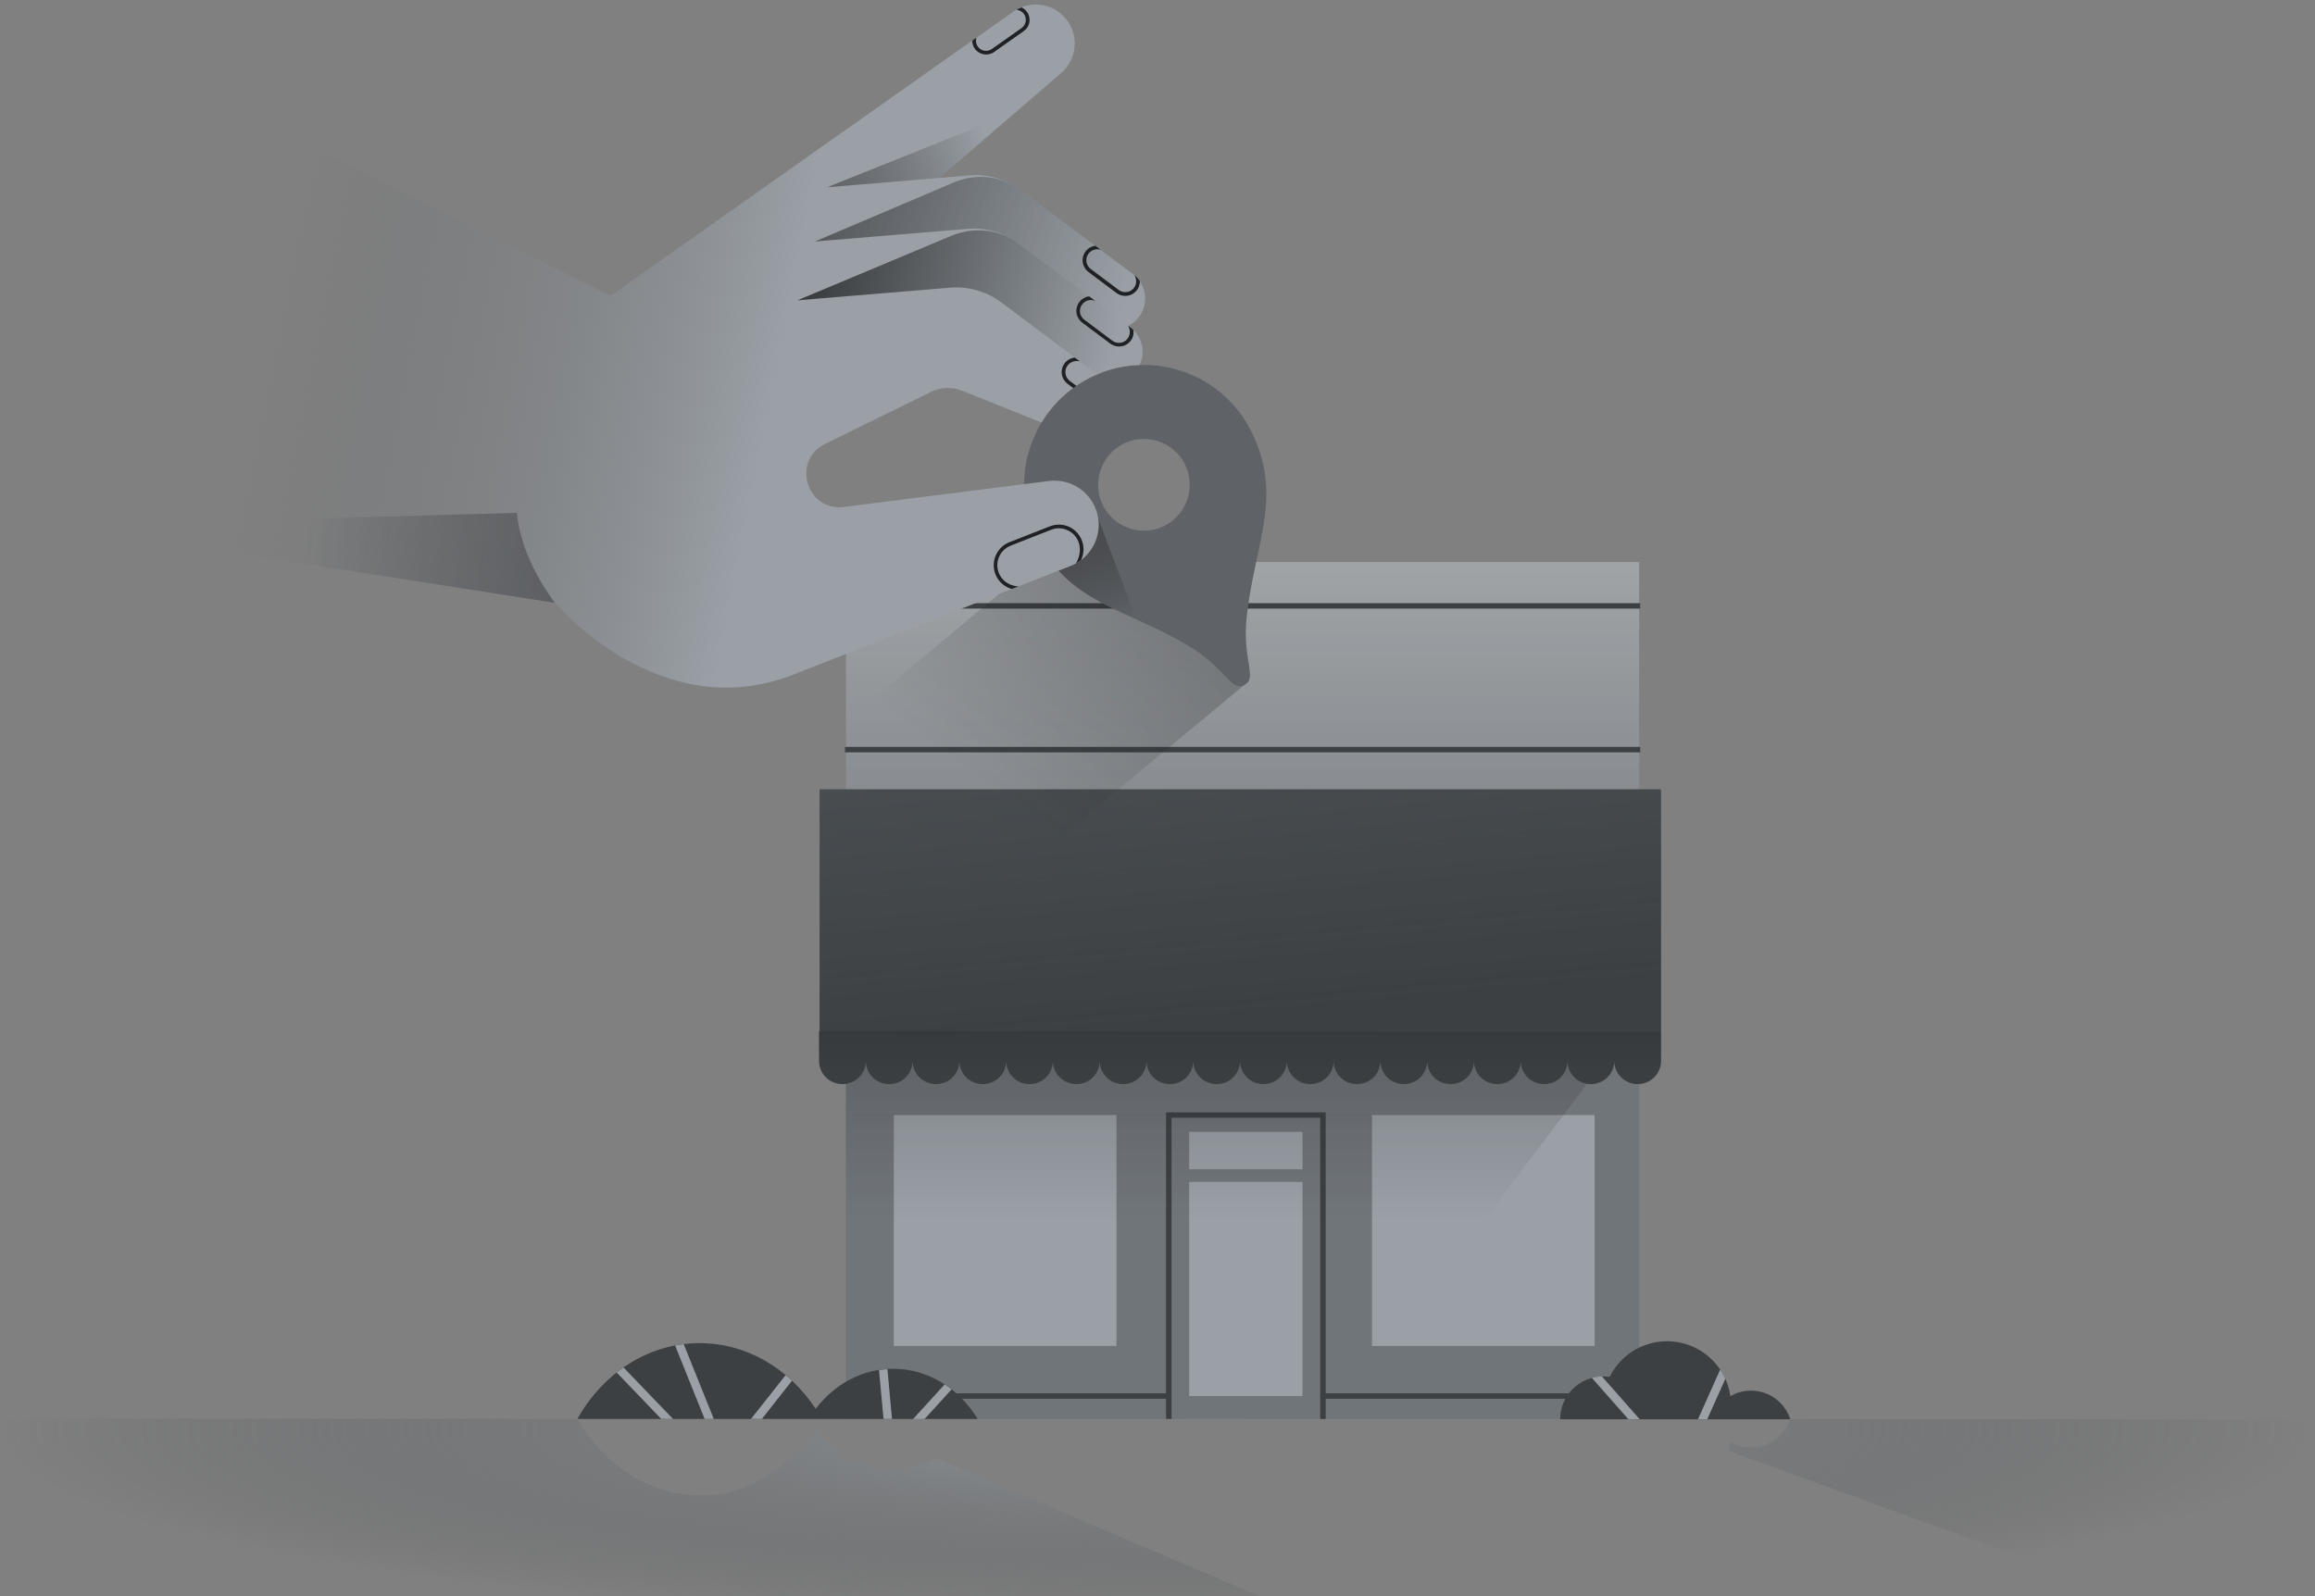 <?xml version="1.0" encoding="utf-8"?>
<!-- Generator: Adobe Illustrator 24.3.0, SVG Export Plug-In . SVG Version: 6.00 Build 0)  -->
<svg version="1.1" id="Layer_1" xmlns="http://www.w3.org/2000/svg" xmlns:xlink="http://www.w3.org/1999/xlink" x="0px" y="0px"
	 width="290px" height="200px" viewBox="0 0 290 200" enable-background="new 0 0 290 200" xml:space="preserve">
<rect x="0" y="0" width="290" height="200" fill="#808080" stroke="none"/>
<polygon fill="#70757A" points="105.98,70.42 105.95,177.8 205.35,177.8 205.35,70.42 "/>
<linearGradient id="SVGID_1_" gradientUnits="userSpaceOnUse" x1="155.659" y1="140.953" x2="155.659" y2="70.469" gradientTransform="matrix(1 0 0 -1 0 200)">
	<stop  offset="0" style="stop-color:#FFFFFF"/>
	<stop  offset="1" style="stop-color:#FFFFFF;stop-opacity:0"/>
</linearGradient>
<rect x="105.98" y="70.42" opacity="0.4" fill="url(#SVGID_1_)" width="99.36" height="107.38"/>
<polygon fill="#3C4043" points="166.07,174.59 166.07,139.38 146.07,139.38 146.07,174.59 105.82,174.59 105.82,175.27 
	146.07,175.27 146.07,177.8 146.76,177.8 146.76,140.06 165.38,140.06 165.38,177.8 166.07,177.8 166.07,175.27 205.47,175.27 
	205.47,174.59 "/>
<g>
	<rect x="105.85" y="93.59" fill="#3C4043" width="99.62" height="0.68"/>
	<rect x="105.85" y="75.58" fill="#3C4043" width="99.62" height="0.68"/>
</g>
<rect x="111.97" y="139.72" fill="#9AA0A6" width="27.89" height="28.93"/>
<rect x="171.87" y="139.72" fill="#9AA0A6" width="27.89" height="28.93"/>
<rect x="148.97" y="148.1" fill="#9AA0A6" width="14.2" height="26.83"/>
<rect x="148.97" y="141.82" fill="#9AA0A6" width="14.2" height="4.69"/>
<radialGradient id="SVGID_2_" cx="145.005" cy="178.058" r="144.226" gradientTransform="matrix(1 0 0 0.167 -0.236 149.445)" gradientUnits="userSpaceOnUse">
	<stop  offset="0" style="stop-color:#9AA0A6;stop-opacity:0.8"/>
	<stop  offset="1" style="stop-color:#3C4043;stop-opacity:0"/>
</radialGradient>
<path fill="url(#SVGID_2_)" d="M0,177.76l0.02,22.33l289.96,0.05l0.02-22.3L0,177.76z M102.18,179.07c0,0-5.26,8.3-14.25,8.3
	c-10.74,0-15.61-9.58-15.61-9.58l151.95,0.02c-1.06,3.18-4.77,4.53-7.5,2.89l-0.24,1.1l50.45,18.34H158.09l-40.75-17.41
	C107.8,187.26,102.18,179.07,102.18,179.07z"/>
<linearGradient id="SVGID_3_" gradientUnits="userSpaceOnUse" x1="155.647" y1="145.712" x2="155.647" y2="47.144" gradientTransform="matrix(1 0 0 -1 0 200)">
	<stop  offset="0" style="stop-color:#202124"/>
	<stop  offset="1" style="stop-color:#202124;stop-opacity:0"/>
</linearGradient>
<polygon fill="url(#SVGID_3_)" points="205.35,127.12 173.53,169.35 105.95,169.04 105.95,121.79 205.32,121.79 "/>
<path fill="#3C4043" d="M122.47,177.8c-2.3-3.79-6.18-6.29-10.58-6.29c-3.89,0-7.37,1.95-9.71,5.02c-3.29-4.99-8.58-8.23-14.54-8.23
	c-6.46,0-12.12,3.79-15.31,9.5H122.47z"/>
<path fill="#9AA0A6" d="M89.42,177.8l-3.77-9.37c-0.37,0.04-0.72,0.1-1.08,0.17l3.7,9.2L89.42,177.8L89.42,177.8z"/>
<path fill="#9AA0A6" d="M84.31,177.8l-6.2-6.45c-0.3,0.2-0.57,0.42-0.86,0.63l5.58,5.81L84.31,177.8L84.31,177.8z"/>
<path fill="#9AA0A6" d="M95.44,177.8l3.77-4.79c-0.26-0.24-0.52-0.48-0.8-0.7l-4.33,5.49L95.44,177.8L95.44,177.8z"/>
<path fill="#9AA0A6" d="M111.74,177.8l-0.57-6.24c-0.36,0.03-0.71,0.05-1.06,0.11l0.57,6.13L111.74,177.8L111.74,177.8z"/>
<path fill="#9AA0A6" d="M115.83,177.8l3.37-3.7c-0.28-0.22-0.57-0.43-0.87-0.62l-3.95,4.33L115.83,177.8L115.83,177.8z"/>
<path fill="#3C4043" d="M219.35,174.25c-0.94,0-1.83,0.25-2.58,0.7c-0.55-3.89-3.89-6.89-7.94-6.89c-3.16,0-5.89,1.83-7.19,4.48
	c-0.27-0.04-0.55-0.07-0.83-0.07c-2.96,0-5.37,2.41-5.37,5.37h5.56h5.17h8.25h2.23h7.62C223.6,175.75,221.65,174.25,219.35,174.25z"
	/>
<path fill="#9AA0A6" d="M199.41,172.65c1.19,1.34,3.05,3.46,4.57,5.18h1.42c-0.98-1.11-3.18-3.61-4.73-5.36
	C200.24,172.48,199.81,172.54,199.41,172.65z"/>
<path fill="#9AA0A6" d="M215.49,171.61l-2.78,6.22h1.16l2.26-5.05C215.96,172.37,215.74,171.98,215.49,171.61z"/>
<rect x="102.67" y="98.9" fill="#3C4043" width="105.41" height="30.33"/>
<linearGradient id="SVGID_4_" gradientUnits="userSpaceOnUse" x1="147.209" y1="26.273" x2="156.6" y2="127.229">
	<stop  offset="0" style="stop-color:#9AA0A6"/>
	<stop  offset="0.933" style="stop-color:#9AA0A6;stop-opacity:0.067"/>
	<stop  offset="1" style="stop-color:#9AA0A6;stop-opacity:0"/>
</linearGradient>
<rect x="102.67" y="98.9" opacity="0.4" fill="url(#SVGID_4_)" width="105.41" height="30.33"/>
<path fill="#3C4043" d="M208.08,129.21v3.72c0,1.61-1.31,2.91-2.93,2.91l0,0c-1.62,0-2.93-1.3-2.93-2.91v-0.01
	c0,1.62-1.3,2.92-2.92,2.92h-0.02c-1.62,0-2.92-1.3-2.92-2.92c0,1.62-1.3,2.92-2.92,2.92h-0.02c-1.62,0-2.92-1.3-2.92-2.92
	c0,1.62-1.3,2.92-2.92,2.92h-0.02c-1.62,0-2.92-1.3-2.92-2.92c0,1.62-1.3,2.92-2.92,2.92h-0.02c-1.62,0-2.92-1.3-2.92-2.92
	c0,1.62-1.3,2.92-2.92,2.92h-0.02c-1.62,0-2.92-1.3-2.92-2.92c0,1.62-1.3,2.92-2.92,2.92h-0.02c-1.62,0-2.92-1.3-2.92-2.92
	c0,1.62-1.3,2.92-2.92,2.92h-0.02c-1.62,0-2.92-1.3-2.92-2.92c0,1.62-1.3,2.92-2.92,2.92h-0.02c-1.62,0-2.92-1.3-2.92-2.92
	c0,1.62-1.3,2.92-2.92,2.92h-0.02c-1.62,0-2.92-1.3-2.92-2.92c0,1.62-1.3,2.92-2.92,2.92h-0.02c-1.62,0-2.92-1.3-2.92-2.92
	c0,1.62-1.3,2.92-2.92,2.92h-0.02c-1.62,0-2.92-1.3-2.92-2.92c0,1.62-1.3,2.92-2.92,2.92h-0.02c-1.62,0-2.92-1.3-2.92-2.92
	c0,1.62-1.3,2.92-2.92,2.92h-0.02c-1.62,0-2.92-1.3-2.92-2.92c0,1.62-1.3,2.92-2.92,2.92h-0.02c-1.62,0-2.92-1.3-2.92-2.92
	c0,1.62-1.3,2.92-2.92,2.92h-0.02c-1.62,0-2.92-1.3-2.92-2.92c0,1.62-1.3,2.92-2.92,2.92h-0.02c-1.62,0-2.92-1.3-2.92-2.92
	c0,1.62-1.3,2.92-2.92,2.92h-0.02c-1.62,0-2.92-1.3-2.92-2.92v-3.76L208.08,129.21z"/>
<linearGradient id="SVGID_5_" gradientUnits="userSpaceOnUse" x1="155.345" y1="100.648" x2="155.345" y2="63.227" gradientTransform="matrix(1 0 0 -1 0 200)">
	<stop  offset="0" style="stop-color:#202124"/>
	<stop  offset="1" style="stop-color:#202124;stop-opacity:0"/>
</linearGradient>
<path fill="url(#SVGID_5_)" d="M208.08,129.26v3.72c0,1.61-1.31,2.91-2.93,2.91l0,0c-1.62,0-2.93-1.3-2.93-2.91v-0.01
	c0,1.62-1.3,2.92-2.92,2.92h-0.02c-1.62,0-2.92-1.3-2.92-2.92c0,1.62-1.3,2.92-2.92,2.92h-0.02c-1.62,0-2.92-1.3-2.92-2.92
	c0,1.62-1.3,2.92-2.92,2.92h-0.02c-1.62,0-2.92-1.3-2.92-2.92c0,1.62-1.3,2.92-2.92,2.92h-0.02c-1.62,0-2.92-1.3-2.92-2.92
	c0,1.62-1.3,2.92-2.92,2.92h-0.02c-1.62,0-2.92-1.3-2.92-2.92c0,1.62-1.3,2.92-2.92,2.92h-0.02c-1.62,0-2.92-1.3-2.92-2.92
	c0,1.62-1.3,2.92-2.92,2.92h-0.02c-1.62,0-2.92-1.3-2.92-2.92c0,1.62-1.3,2.92-2.92,2.92h-0.02c-1.62,0-2.92-1.3-2.92-2.92
	c0,1.62-1.3,2.92-2.92,2.92h-0.02c-1.62,0-2.92-1.3-2.92-2.92c0,1.62-1.3,2.92-2.92,2.92h-0.02c-1.62,0-2.92-1.3-2.92-2.92
	c0,1.62-1.3,2.92-2.92,2.92h-0.02c-1.62,0-2.92-1.3-2.92-2.92c0,1.62-1.3,2.92-2.92,2.92h-0.02c-1.62,0-2.92-1.3-2.92-2.92
	c0,1.62-1.3,2.92-2.92,2.92h-0.02c-1.62,0-2.92-1.3-2.92-2.92c0,1.62-1.3,2.92-2.92,2.92h-0.02c-1.62,0-2.92-1.3-2.92-2.92
	c0,1.62-1.3,2.92-2.92,2.92h-0.02c-1.62,0-2.92-1.3-2.92-2.92c0,1.62-1.3,2.92-2.92,2.92h-0.02c-1.62,0-2.92-1.3-2.92-2.92
	c0,1.62-1.3,2.92-2.92,2.92h-0.02c-1.62,0-2.92-1.3-2.92-2.92v-3.76L208.08,129.26z"/>
<linearGradient id="SVGID_6_" gradientUnits="userSpaceOnUse" x1="188.062" y1="12.323" x2="123.627" y2="98.149">
	<stop  offset="0" style="stop-color:#202124"/>
	<stop  offset="1" style="stop-color:#202124;stop-opacity:0"/>
</linearGradient>
<polygon fill="url(#SVGID_6_)" points="155.95,85.77 131.26,106.22 107.1,89.49 133.22,67.67 "/>
<path fill="#5F6368" d="M152.1,48.57L152.1,48.57c-3.19-2.3-7.21-3.29-11.16-2.66v0c0,0,0,0,0,0c0,0,0,0,0,0l0,0
	c-1.48,0.24-2.95,0.7-4.35,1.4c-4.13,2.07-6.89,5.78-7.89,9.95l0,0c-0.79,3.32-0.47,6.92,1.17,10.21c1.27,2.53,2.8,4.33,4.56,5.74
	l0,0c2.95,2.38,6.51,3.69,10.46,5.59l0,0c1.28,0.62,2.6,1.3,3.95,2.1c4.84,2.86,5.28,5.79,7.01,4.93c1.77-0.88-0.28-3.01,0.33-8.6
	c1.02-9.24,4.64-15.04,0.56-23.2C155.62,51.78,154.01,49.95,152.1,48.57z M140.73,55.61c2.83-1.42,6.28-0.27,7.7,2.57
	c0.61,1.22,0.74,2.56,0.47,3.8l0,0.02c-0.01,0.03-0.01,0.05-0.02,0.08l0,0.01c0,0,0,0.01,0,0.01l0,0c-0.38,1.59-1.44,3-3.01,3.79
	c-2.83,1.42-6.28,0.27-7.7-2.57c-0.6-1.19-0.73-2.49-0.49-3.7l0-0.01c0.01-0.06,0.02-0.11,0.03-0.17l0,0
	c0.01-0.03,0.02-0.06,0.03-0.09l0.02-0.08C138.18,57.72,139.21,56.37,140.73,55.61z"/>
<linearGradient id="SVGID_7_" gradientUnits="userSpaceOnUse" x1="132.419" y1="61.197" x2="139.011" y2="78.532">
	<stop  offset="0" style="stop-color:#4F4F4F"/>
	<stop  offset="1" style="stop-color:#202124;stop-opacity:0"/>
</linearGradient>
<path fill="url(#SVGID_7_)" d="M137.56,64.92c0.05,0.29,0.06,0.58,0.06,0.87c0,0.04,0,0.07,0,0.11c-0.01,0.28-0.04,0.55-0.08,0.82
	c-0.01,0.04-0.02,0.08-0.02,0.13c-0.05,0.27-0.12,0.53-0.22,0.79c-0.01,0.03-0.02,0.06-0.04,0.09c-0.2,0.53-0.48,1.02-0.83,1.47
	c-0.02,0.03-0.05,0.06-0.07,0.09c-0.17,0.21-0.36,0.4-0.56,0.58c-0.04,0.03-0.07,0.07-0.11,0.1c-0.21,0.18-0.43,0.34-0.66,0.49
	c-0.04,0.02-0.07,0.04-0.11,0.06c-0.25,0.15-0.51,0.28-0.8,0.39l-1.51,0.59c0.58,0.63,1.18,1.2,1.82,1.71l0,0
	c2.3,1.86,4.98,3.06,7.92,4.41L137.56,64.92L137.56,64.92z"/>
<linearGradient id="SVGID_8_" gradientUnits="userSpaceOnUse" x1="98.705" y1="41.21" x2="36.879" y2="28.884">
	<stop  offset="0" style="stop-color:#9AA0A6"/>
	<stop  offset="1" style="stop-color:#6A6D71;stop-opacity:0"/>
	<stop  offset="1" style="stop-color:#9AA0A6;stop-opacity:0"/>
</linearGradient>
<path fill="url(#SVGID_8_)" d="M141.61,41.03l-0.27-0.2c0.66-0.33,1.22-0.85,1.61-1.53c0.95-1.68,0.51-3.81-1.04-4.97l-13.98-10.49
	c-1.83-1.37-4.09-2.04-6.37-1.87l-3.87,0.32l15.25-13.15c2.06-1.77,2.27-4.89,0.47-6.92c-1.65-1.87-4.44-2.2-6.48-0.76L76.46,37.08
	L40.21,18.87L25.96,68.78l43.56,6.76c0,0,12.97,15.43,29.6,9.09l33.49-13.13l1.51-0.59c2.79-1.09,4.2-4.22,3.18-7.04
	c-0.88-2.43-3.33-3.92-5.89-3.6l-3.11,0.39l-22.58,2.86c-4.68,0.59-6.6-5.81-2.37-7.89l13.25-6.51c1.24-0.61,2.69-0.67,3.97-0.15
	l9.9,3.97c1.42-2.34,3.48-4.32,6.11-5.64c1.41-0.7,2.88-1.17,4.35-1.4v0c0,0,0,0,0,0c0,0,0,0,0,0c0.61-0.1,1.21-0.14,1.82-0.16
	C143.54,44.11,143.08,42.13,141.61,41.03z"/>
<linearGradient id="SVGID_9_" gradientUnits="userSpaceOnUse" x1="116.653" y1="74.909" x2="38" y2="66.953">
	<stop  offset="0" style="stop-color:#202124"/>
	<stop  offset="1" style="stop-color:#202124;stop-opacity:0"/>
</linearGradient>
<path fill="url(#SVGID_9_)" d="M69.52,75.54c0,0-4.28-5.39-4.76-11.28l-38.13,1.07l-0.96,3.36L69.52,75.54z"/>
<path fill="#202124" d="M133.61,46c0.09-0.18,0.21-0.33,0.36-0.45c0.04-0.03,0.24-0.19,0.55-0.27c0.34-0.09,0.63-0.03,0.77,0.01
	c-0.07-0.05-0.15-0.1-0.22-0.16c-0.15-0.11-0.29-0.22-0.43-0.33c-0.06,0.01-0.14,0.02-0.23,0.04c-0.32,0.07-0.56,0.23-0.71,0.34
	c-0.21,0.16-0.38,0.37-0.51,0.62c-0.4,0.79-0.17,1.75,0.54,2.29l0.72,0.54c0.13-0.1,0.26-0.19,0.39-0.28l-0.84-0.63
	C133.48,47.31,133.31,46.6,133.61,46z"/>
<linearGradient id="SVGID_10_" gradientUnits="userSpaceOnUse" x1="97.588" y1="30.383" x2="140.501" y2="40.166">
	<stop  offset="0" style="stop-color:#2D3032"/>
	<stop  offset="1" style="stop-color:#2D3032;stop-opacity:0"/>
</linearGradient>
<path fill="url(#SVGID_10_)" d="M140.94,45.91C140.94,45.91,140.94,45.91,140.94,45.91C140.95,45.91,140.95,45.91,140.94,45.91
	c0.61-0.1,1.22-0.14,1.83-0.16c0.78-1.64,0.32-3.62-1.15-4.72l-13.98-10.49c-0.11-0.09-0.23-0.17-0.35-0.25
	c-2.39-1.63-5.48-1.85-8.15-0.73l-19.24,8.07l19.19-1.59c2.28-0.17,4.54,0.5,6.37,1.87l12,9C138.6,46.44,139.77,46.1,140.94,45.91
	L140.94,45.91z"/>
<linearGradient id="SVGID_11_" gradientUnits="userSpaceOnUse" x1="82.873" y1="15.625" x2="141.569" y2="36.103">
	<stop  offset="0" style="stop-color:#2D3032"/>
	<stop  offset="1" style="stop-color:#2D3032;stop-opacity:0"/>
</linearGradient>
<path fill="url(#SVGID_11_)" d="M141.35,40.83c0.66-0.33,1.22-0.85,1.61-1.53l0,0c0.95-1.68,0.51-3.81-1.04-4.97l-13.98-10.49
	c-0.11-0.09-0.23-0.17-0.35-0.25c-2.4-1.64-5.49-1.85-8.16-0.71l-17.34,7.38l19.19-1.59c2.28-0.17,4.54,0.5,6.37,1.87L141.35,40.83"
	/>
<linearGradient id="SVGID_12_" gradientUnits="userSpaceOnUse" x1="92.551" y1="29.783" x2="123.725" y2="17.652">
	<stop  offset="0" style="stop-color:#4F4F4F"/>
	<stop  offset="1" style="stop-color:#202124;stop-opacity:0"/>
</linearGradient>
<polygon fill="url(#SVGID_12_)" points="117.7,22.29 103.62,23.46 127.39,13.93 "/>
<path fill="#202124" d="M131.52,65.95l-5.07,1.99c-1.53,0.6-2.32,2.29-1.81,3.85c0.13,0.41,0.35,0.77,0.62,1.08
	c0.13,0.15,0.46,0.49,1,0.75c0.19,0.09,0.36,0.15,0.49,0.18c0.29-0.11,0.57-0.22,0.85-0.33c-0.16,0-0.37-0.02-0.61-0.08
	c-0.28-0.07-0.49-0.16-0.54-0.19c-0.66-0.31-1.15-0.86-1.38-1.55c-0.23-0.69-0.16-1.41,0.15-2.01c0.28-0.56,0.76-1.02,1.39-1.27
	l5.07-1.99c0.68-0.27,1.42-0.24,2.08,0.07c0.66,0.31,1.15,0.86,1.38,1.55c0.02,0.06,0.11,0.35,0.13,0.74
	c0.04,0.83-0.28,1.51-0.48,1.85c0.1-0.06,0.22-0.12,0.33-0.2c0.11-0.07,0.21-0.14,0.3-0.21c0.14-0.3,0.33-0.82,0.31-1.47
	c-0.01-0.17-0.03-0.48-0.16-0.86c-0.27-0.81-0.85-1.46-1.62-1.83C133.18,65.67,132.32,65.64,131.52,65.95z"/>
<path fill="#202124" d="M137.03,30.83c-0.53,0.12-0.97,0.47-1.22,0.96c-0.4,0.79-0.17,1.75,0.54,2.29l3.51,2.63
	c0.44,0.33,0.99,0.44,1.52,0.32c0.27-0.06,0.51-0.18,0.72-0.35c0.29-0.23,0.44-0.49,0.5-0.62c0.18-0.35,0.19-0.67,0.19-0.84
	c-0.04-0.06-0.07-0.11-0.12-0.17c-0.18-0.24-0.38-0.44-0.56-0.58c0.08,0.14,0.28,0.55,0.2,1.02c-0.04,0.19-0.11,0.34-0.12,0.36
	c-0.18,0.36-0.51,0.63-0.91,0.72c-0.4,0.09-0.81,0.01-1.14-0.24l-3.51-2.63c-0.53-0.4-0.7-1.12-0.4-1.71
	c0.18-0.36,0.51-0.63,0.91-0.72c0.25-0.06,0.5-0.05,0.74,0.03l-0.67-0.51C137.14,30.81,137.08,30.82,137.03,30.83z"/>
<path fill="#202124" d="M127.32,1.22c0.11,0.01,0.63,0.09,0.94,0.52c0.15,0.2,0.2,0.41,0.21,0.45c0.04,0.16,0.04,0.33,0.02,0.5
	c-0.06,0.34-0.24,0.63-0.52,0.83l-3.72,2.62c-0.56,0.4-1.35,0.27-1.75-0.29c-0.2-0.28-0.28-0.61-0.22-0.95
	c0.01-0.06,0.03-0.12,0.04-0.18l-0.52,0.37c-0.01,0.37,0.11,0.73,0.33,1.03c0.55,0.76,1.62,0.94,2.39,0.4l3.72-2.62
	c0.24-0.17,0.42-0.38,0.55-0.63c0.08-0.15,0.13-0.32,0.16-0.5c0.04-0.23,0.03-0.46-0.02-0.67c-0.03-0.14-0.11-0.38-0.29-0.62
	c-0.24-0.33-0.54-0.49-0.69-0.55c-0.1,0.04-0.22,0.09-0.33,0.15C127.51,1.12,127.41,1.17,127.32,1.22z"/>
<path fill="#202124" d="M141.98,41.34c-0.06-0.06-0.12-0.11-0.19-0.17c-0.16-0.13-0.31-0.25-0.46-0.35
	c0.08,0.15,0.27,0.56,0.18,1.02c-0.04,0.19-0.11,0.34-0.12,0.37c-0.18,0.36-0.51,0.63-0.91,0.72c-0.4,0.09-0.81,0.01-1.14-0.24
	l-3.51-2.63c-0.53-0.4-0.7-1.12-0.4-1.71c0.18-0.36,0.51-0.63,0.91-0.72c0.14-0.03,0.26-0.04,0.3-0.04c0.26,0,0.46,0.08,0.59,0.14
	c-0.26-0.2-0.52-0.39-0.78-0.59c-0.05,0.01-0.13,0.01-0.21,0.03c-0.1,0.02-0.4,0.1-0.69,0.33c-0.22,0.17-0.4,0.38-0.52,0.63
	c-0.4,0.79-0.17,1.75,0.54,2.29l3.51,2.63c0.44,0.33,0.99,0.44,1.52,0.32c0.53-0.12,0.97-0.47,1.22-0.96
	c0.08-0.16,0.12-0.3,0.14-0.38C142.02,41.75,142,41.49,141.98,41.34z"/>
</svg>
